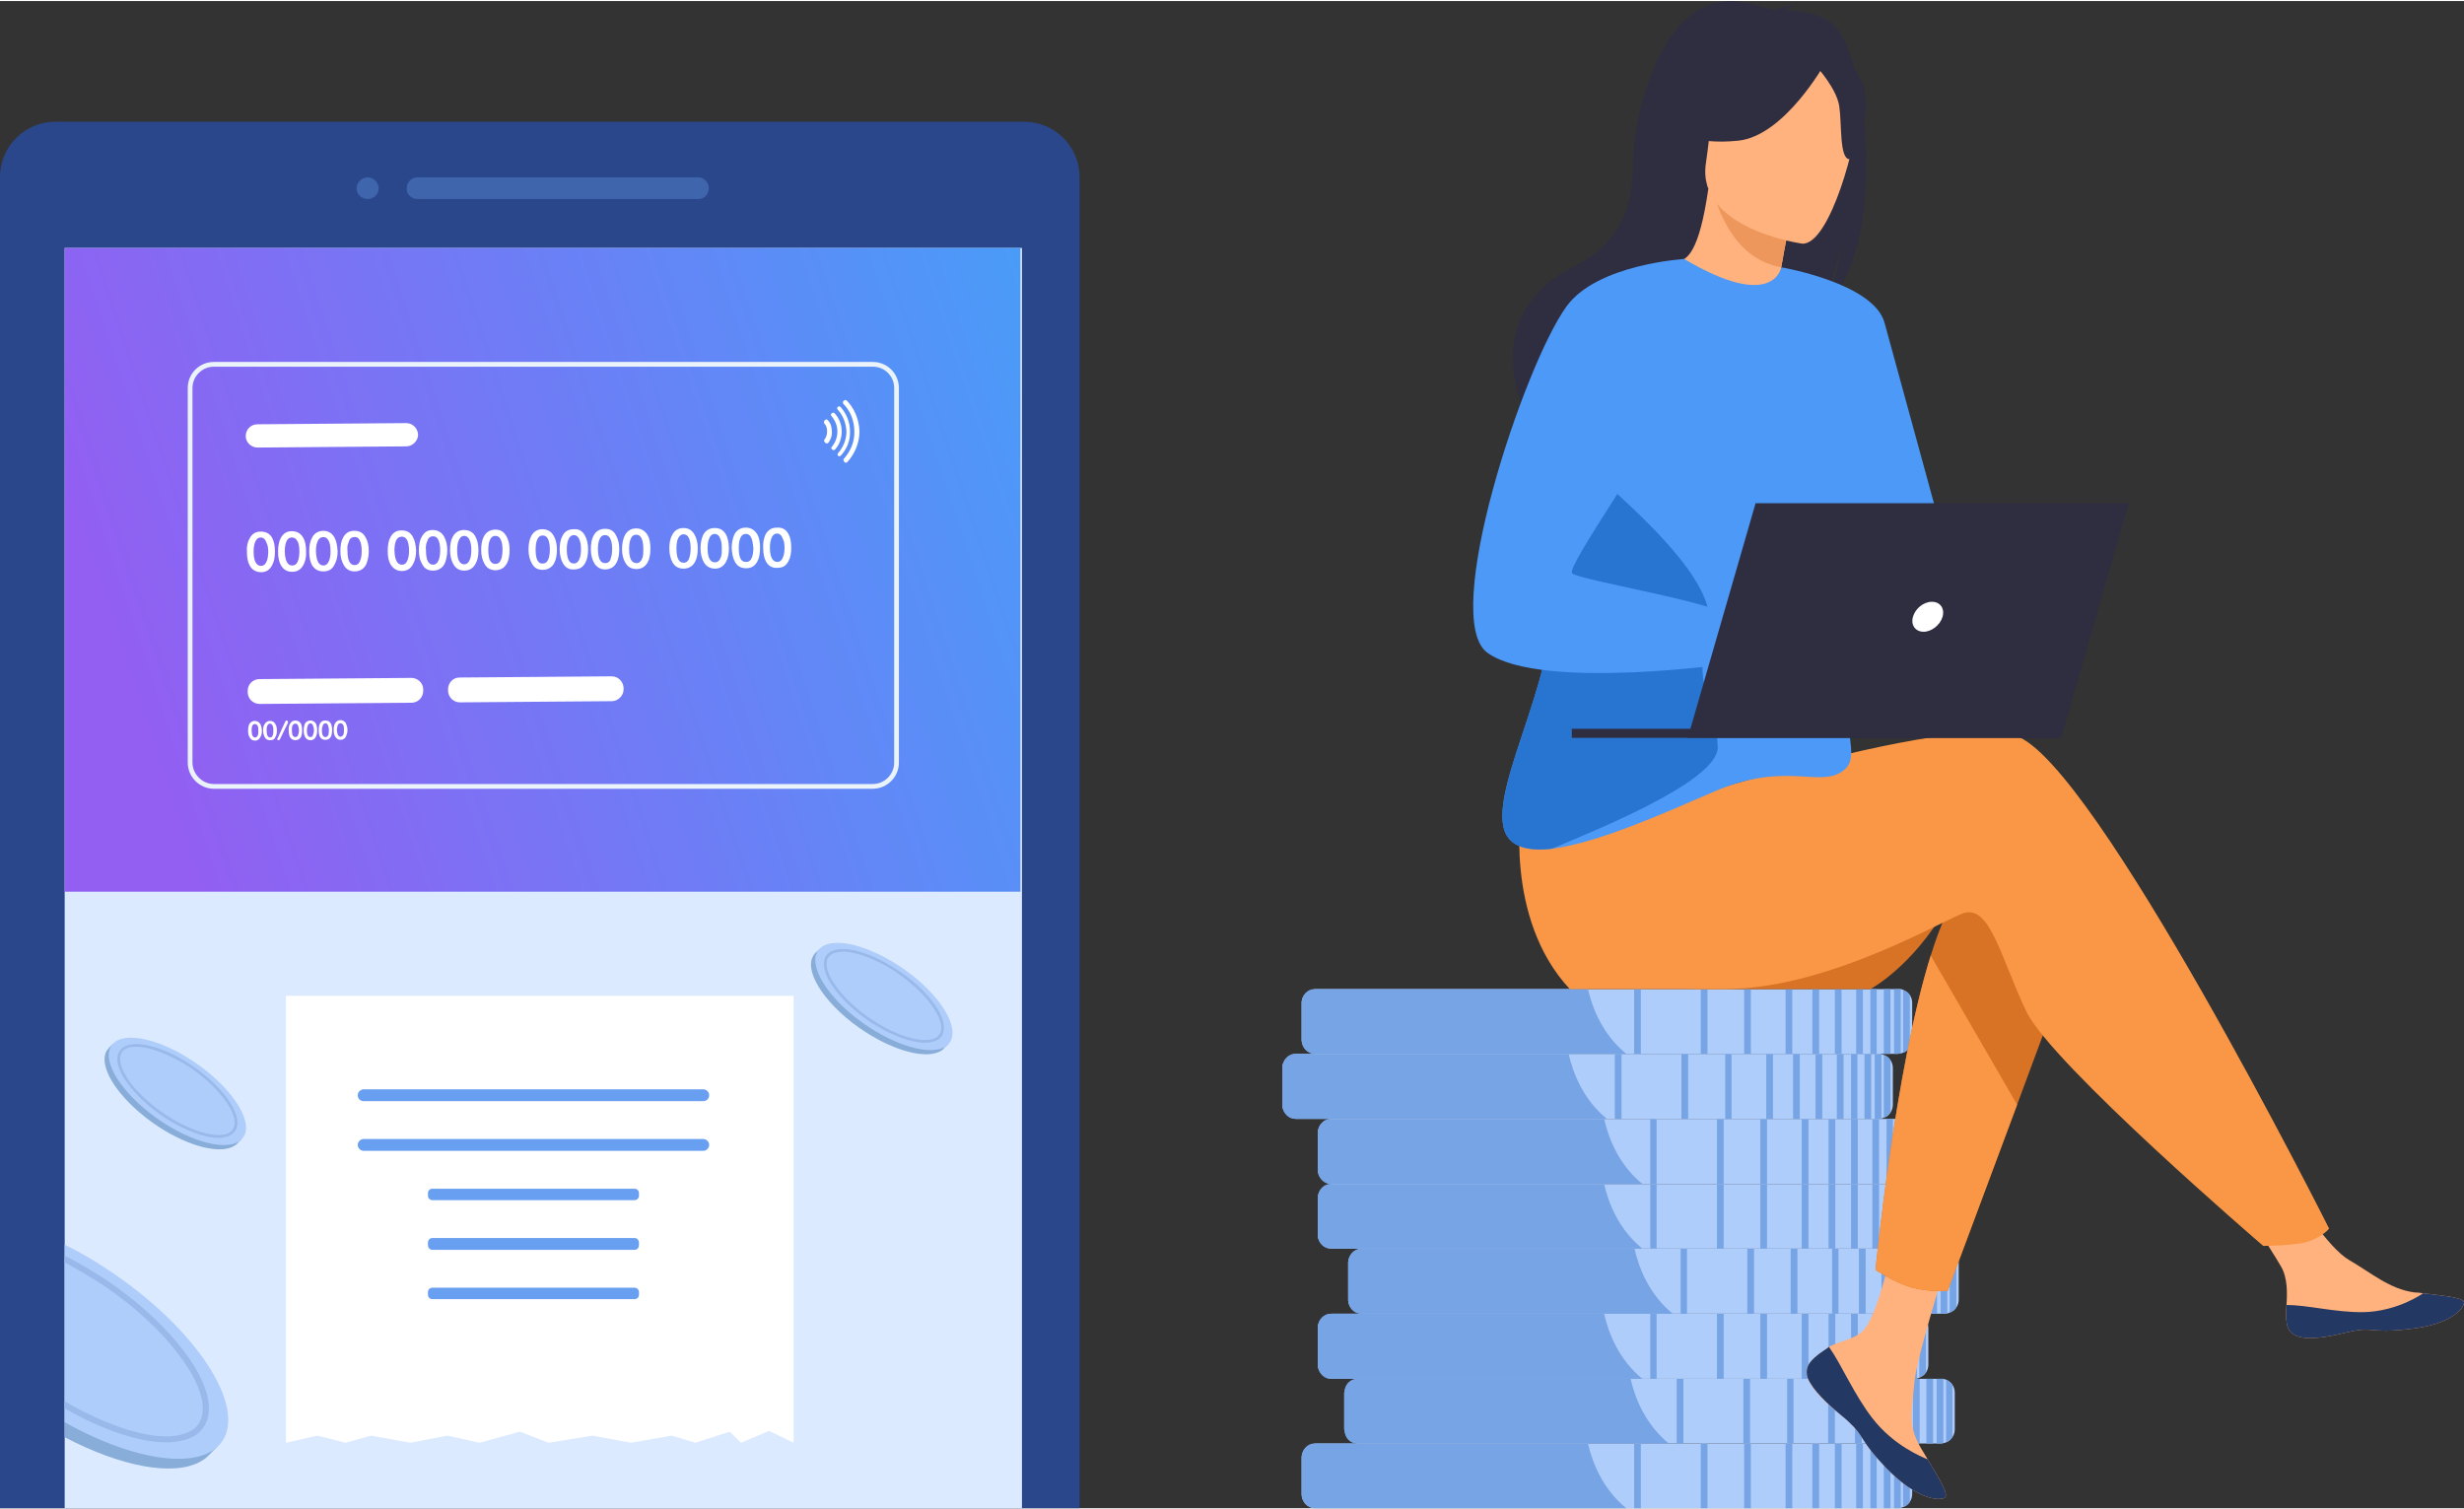 <?xml version="1.0" encoding="UTF-8"?>
<!DOCTYPE svg PUBLIC "-//W3C//DTD SVG 1.1//EN" "http://www.w3.org/Graphics/SVG/1.1/DTD/svg11.dtd">
<!-- Creator: CorelDRAW 2020 (64-Bit) -->
<svg xmlns="http://www.w3.org/2000/svg" xml:space="preserve" width="800px" height="490px" version="1.1" style="shape-rendering:geometricPrecision; text-rendering:geometricPrecision; image-rendering:optimizeQuality; fill-rule:evenodd; clip-rule:evenodd"
viewBox="0 0 62.47 38.21"
 xmlns:xlink="http://www.w3.org/1999/xlink"
 xmlns:xodm="http://www.corel.com/coreldraw/odm/2003">
 <rect x="0" y="0" width="62.47" height="38.21" fill="#333333" stroke="none"/>
 <defs>
  <style type="text/css">
   <![CDATA[
    .fil13 {fill:#233862;fill-rule:nonzero}
    .fil18 {fill:#2774D1;fill-rule:nonzero}
    .fil1 {fill:#2B478B;fill-rule:nonzero}
    .fil15 {fill:#2F2E41;fill-rule:nonzero}
    .fil2 {fill:#3F65AC;fill-rule:nonzero}
    .fil17 {fill:#4C99F8;fill-rule:nonzero}
    .fil9 {fill:#699FF0;fill-rule:nonzero}
    .fil10 {fill:#77A4E5;fill-rule:nonzero}
    .fil6 {fill:#88ADD8;fill-rule:nonzero}
    .fil8 {fill:#98B9EA;fill-rule:nonzero}
    .fil7 {fill:#AFCDFB;fill-rule:nonzero}
    .fil11 {fill:#D87225;fill-rule:nonzero}
    .fil0 {fill:#DCEAFF;fill-rule:nonzero}
    .fil4 {fill:#EBF3FA;fill-rule:nonzero}
    .fil16 {fill:#ED975D;fill-rule:nonzero}
    .fil14 {fill:#F99746;fill-rule:nonzero}
    .fil12 {fill:#FFB27D;fill-rule:nonzero}
    .fil5 {fill:white;fill-rule:nonzero}
    .fil19 {fill:white;fill-rule:nonzero}
    .fil3 {fill:url(#id0);fill-rule:nonzero}
   ]]>
  </style>
  <linearGradient id="id0" gradientUnits="userSpaceOnUse" x1="53.35" y1="8.34" x2="5.51" y2="24.15">
   <stop offset="0" style="stop-opacity:1; stop-color:#00D9FF"/>
   <stop offset="1" style="stop-opacity:1; stop-color:#925FF2"/>
  </linearGradient>
 </defs>
 <g id="Слой_x0020_1">
  <g id="_2366975331104">
   <polygon class="fil0" points="1.63,29.78 6.16,29.78 6.16,28.18 1.63,28.18 "/>
   <path class="fil1" d="M27.37 4.46l0 33.75 -27.37 0 0 -33.75c0,-0.77 0.63,-1.4 1.4,-1.4l24.57 0c0.77,0 1.4,0.63 1.4,1.4z"/>
   <path class="fil2" d="M17.7 5.02l-7.12 0c-0.15,0 -0.27,-0.12 -0.27,-0.27 0,-0.15 0.12,-0.28 0.27,-0.28l7.12 0c0.15,0 0.27,0.13 0.27,0.28 0,0.15 -0.12,0.27 -0.27,0.27z"/>
   <path class="fil2" d="M9.32 5.02l0 0c-0.15,0 -0.28,-0.12 -0.28,-0.27 0,-0.15 0.13,-0.28 0.28,-0.28l0 0c0.15,0 0.28,0.13 0.28,0.28 0,0.15 -0.13,0.27 -0.28,0.27z"/>
   <polygon class="fil0" points="25.91,38.21 25.91,6.26 1.64,6.26 1.64,38.21 "/>
   <polygon class="fil3" points="1.64,22.58 25.87,22.58 25.87,6.26 1.64,6.26 "/>
   <path class="fil4" d="M5.42 9.27c-0.29,0 -0.54,0.24 -0.54,0.54l0 9.5c0,0.29 0.25,0.54 0.54,0.54l16.71 0c0.3,0 0.54,-0.25 0.54,-0.54l0 -9.5c0,-0.3 -0.24,-0.54 -0.54,-0.54l-16.71 0zm16.71 10.7l-16.71 0c-0.36,0 -0.66,-0.3 -0.66,-0.66l0 -9.5c0,-0.37 0.3,-0.66 0.66,-0.66l16.71 0c0.36,0 0.66,0.29 0.66,0.66l0 9.5c0,0.36 -0.3,0.66 -0.66,0.66z"/>
   <path class="fil5" d="M10.43 17.79l-3.85 0.03c-0.16,0 -0.3,-0.13 -0.3,-0.3l0 -0.03c0,-0.17 0.13,-0.3 0.3,-0.3l3.85 -0.03c0.16,0 0.3,0.13 0.3,0.29l0 0.04c0,0.16 -0.13,0.3 -0.3,0.3z"/>
   <path class="fil5" d="M15.51 17.75l-3.85 0.03c-0.16,0 -0.3,-0.13 -0.3,-0.3l0 -0.03c0,-0.17 0.13,-0.3 0.29,-0.3l3.86 -0.03c0.16,0 0.29,0.13 0.3,0.29l0 0.04c0,0.16 -0.14,0.3 -0.3,0.3z"/>
   <path class="fil5" d="M6.8 13.96c0,-0.09 -0.01,-0.16 -0.04,-0.22 -0.03,-0.09 -0.08,-0.14 -0.15,-0.14 -0.07,0 -0.12,0.05 -0.15,0.14 -0.02,0.06 -0.03,0.13 -0.03,0.22 0,0.24 0.07,0.36 0.19,0.36 0.07,0 0.12,-0.05 0.15,-0.14 0.02,-0.06 0.03,-0.13 0.03,-0.22zm0.17 0c0,0.14 -0.02,0.25 -0.07,0.34 -0.06,0.12 -0.15,0.18 -0.28,0.18 -0.13,0 -0.23,-0.06 -0.29,-0.17 -0.05,-0.09 -0.07,-0.21 -0.07,-0.35 -0.01,-0.14 0.02,-0.25 0.07,-0.34 0.06,-0.11 0.15,-0.17 0.28,-0.17 0.13,0 0.23,0.05 0.29,0.16 0.05,0.09 0.07,0.21 0.07,0.35z"/>
   <path class="fil5" d="M7.59 13.95c0,-0.09 -0.01,-0.16 -0.03,-0.22 -0.04,-0.09 -0.09,-0.13 -0.16,-0.13 -0.07,0 -0.12,0.04 -0.15,0.13 -0.02,0.06 -0.03,0.14 -0.03,0.23 0.01,0.24 0.07,0.35 0.19,0.35 0.07,0 0.12,-0.04 0.15,-0.13 0.02,-0.06 0.03,-0.14 0.03,-0.23zm0.17 0c0.01,0.14 -0.02,0.26 -0.07,0.35 -0.06,0.11 -0.15,0.17 -0.28,0.17 -0.13,0 -0.22,-0.05 -0.29,-0.17 -0.05,-0.09 -0.07,-0.2 -0.07,-0.34 0,-0.14 0.02,-0.26 0.07,-0.35 0.06,-0.11 0.15,-0.17 0.28,-0.17 0.13,0 0.23,0.06 0.29,0.17 0.05,0.09 0.07,0.2 0.07,0.34z"/>
   <path class="fil5" d="M8.38 13.95c0,-0.09 -0.01,-0.17 -0.03,-0.23 -0.03,-0.08 -0.08,-0.13 -0.15,-0.13 -0.08,0 -0.13,0.05 -0.16,0.14 -0.02,0.06 -0.03,0.13 -0.03,0.22 0.01,0.24 0.07,0.36 0.19,0.36 0.07,0 0.12,-0.05 0.15,-0.14 0.02,-0.06 0.03,-0.13 0.03,-0.22zm0.18 0c0,0.14 -0.03,0.25 -0.08,0.34 -0.06,0.12 -0.15,0.17 -0.28,0.17 -0.13,0 -0.22,-0.05 -0.29,-0.16 -0.05,-0.09 -0.07,-0.21 -0.07,-0.35 0,-0.14 0.02,-0.25 0.07,-0.34 0.06,-0.12 0.15,-0.17 0.28,-0.18 0.13,0 0.23,0.06 0.29,0.17 0.05,0.09 0.07,0.21 0.08,0.35z"/>
   <path class="fil5" d="M9.17 13.94c0,-0.09 -0.01,-0.16 -0.03,-0.22 -0.03,-0.09 -0.08,-0.14 -0.15,-0.13 -0.08,0 -0.13,0.04 -0.15,0.13 -0.03,0.06 -0.04,0.13 -0.03,0.22 0,0.24 0.06,0.36 0.18,0.36 0.07,0 0.12,-0.04 0.15,-0.14 0.02,-0.05 0.03,-0.13 0.03,-0.22zm0.18 0c0,0.14 -0.03,0.26 -0.07,0.35 -0.06,0.11 -0.16,0.17 -0.29,0.17 -0.13,0 -0.22,-0.06 -0.28,-0.17 -0.05,-0.09 -0.08,-0.2 -0.08,-0.34 0,-0.15 0.02,-0.26 0.07,-0.35 0.06,-0.11 0.15,-0.17 0.28,-0.17 0.13,0 0.23,0.05 0.29,0.17 0.05,0.08 0.08,0.2 0.08,0.34z"/>
   <path class="fil5" d="M10.37 13.93c0,-0.09 -0.01,-0.16 -0.03,-0.22 -0.03,-0.09 -0.09,-0.13 -0.15,-0.13 -0.08,0 -0.13,0.04 -0.16,0.13 -0.02,0.06 -0.03,0.14 -0.03,0.22 0.01,0.24 0.07,0.36 0.19,0.36 0.07,0 0.12,-0.04 0.15,-0.14 0.02,-0.05 0.03,-0.13 0.03,-0.22zm0.18 0c0,0.14 -0.03,0.26 -0.08,0.35 -0.06,0.11 -0.15,0.17 -0.28,0.17 -0.13,0 -0.22,-0.06 -0.29,-0.17 -0.05,-0.09 -0.07,-0.2 -0.07,-0.34 0,-0.14 0.02,-0.26 0.07,-0.35 0.06,-0.11 0.15,-0.17 0.28,-0.17 0.13,0 0.23,0.05 0.29,0.17 0.05,0.09 0.07,0.2 0.08,0.34z"/>
   <path class="fil5" d="M11.16 13.93c0,-0.09 -0.01,-0.17 -0.03,-0.23 -0.03,-0.09 -0.08,-0.13 -0.15,-0.13 -0.08,0 -0.13,0.05 -0.15,0.13 -0.03,0.06 -0.04,0.14 -0.03,0.23 0,0.24 0.06,0.36 0.18,0.36 0.07,0 0.12,-0.05 0.15,-0.14 0.02,-0.06 0.03,-0.14 0.03,-0.22zm0.18 -0.01c0,0.14 -0.03,0.26 -0.07,0.35 -0.06,0.11 -0.16,0.17 -0.29,0.17 -0.13,0 -0.22,-0.05 -0.28,-0.17 -0.05,-0.08 -0.08,-0.2 -0.08,-0.34 0,-0.14 0.02,-0.26 0.07,-0.34 0.06,-0.12 0.15,-0.18 0.28,-0.18 0.13,0 0.23,0.06 0.29,0.17 0.05,0.09 0.08,0.2 0.08,0.34z"/>
   <path class="fil5" d="M11.95 13.92c0,-0.09 -0.01,-0.16 -0.03,-0.22 -0.03,-0.09 -0.08,-0.14 -0.15,-0.14 -0.07,0 -0.12,0.05 -0.15,0.14 -0.02,0.06 -0.03,0.13 -0.03,0.22 0,0.24 0.06,0.36 0.18,0.36 0.07,0 0.12,-0.05 0.15,-0.14 0.02,-0.06 0.03,-0.13 0.03,-0.22zm0.18 0c0,0.14 -0.02,0.25 -0.07,0.34 -0.06,0.12 -0.16,0.18 -0.29,0.18 -0.13,0 -0.22,-0.06 -0.28,-0.17 -0.05,-0.09 -0.08,-0.21 -0.08,-0.35 0,-0.14 0.02,-0.25 0.07,-0.34 0.06,-0.11 0.16,-0.17 0.28,-0.17 0.13,0 0.23,0.05 0.29,0.16 0.05,0.09 0.08,0.21 0.08,0.35z"/>
   <path class="fil5" d="M12.74 13.91c0,-0.09 -0.01,-0.16 -0.03,-0.22 -0.03,-0.09 -0.08,-0.13 -0.15,-0.13 -0.07,0 -0.12,0.04 -0.15,0.13 -0.02,0.06 -0.03,0.14 -0.03,0.23 0,0.24 0.06,0.35 0.18,0.35 0.07,0 0.12,-0.04 0.15,-0.13 0.02,-0.06 0.03,-0.14 0.03,-0.23zm0.18 0c0,0.14 -0.02,0.26 -0.07,0.35 -0.06,0.11 -0.16,0.17 -0.29,0.17 -0.12,0 -0.22,-0.05 -0.28,-0.17 -0.05,-0.09 -0.08,-0.2 -0.08,-0.34 0,-0.14 0.02,-0.26 0.07,-0.35 0.06,-0.11 0.16,-0.17 0.29,-0.17 0.13,0 0.22,0.06 0.28,0.17 0.05,0.09 0.08,0.2 0.08,0.34z"/>
   <path class="fil5" d="M13.94 13.9c0,-0.08 -0.01,-0.16 -0.03,-0.22 -0.03,-0.09 -0.08,-0.13 -0.15,-0.13 -0.07,0 -0.12,0.04 -0.15,0.13 -0.02,0.06 -0.03,0.14 -0.03,0.23 0,0.24 0.06,0.36 0.18,0.35 0.07,0 0.12,-0.04 0.15,-0.13 0.02,-0.06 0.03,-0.14 0.03,-0.23zm0.18 0c0,0.14 -0.02,0.26 -0.07,0.35 -0.06,0.11 -0.16,0.17 -0.29,0.17 -0.13,0 -0.22,-0.05 -0.28,-0.17 -0.05,-0.09 -0.08,-0.2 -0.08,-0.34 0,-0.14 0.02,-0.26 0.07,-0.35 0.06,-0.11 0.16,-0.17 0.28,-0.17 0.13,0 0.23,0.06 0.29,0.17 0.05,0.09 0.08,0.2 0.08,0.34z"/>
   <path class="fil5" d="M14.73 13.9c0,-0.09 -0.01,-0.16 -0.03,-0.22 -0.03,-0.09 -0.08,-0.14 -0.15,-0.14 -0.07,0 -0.12,0.05 -0.15,0.14 -0.02,0.06 -0.03,0.13 -0.03,0.22 0,0.24 0.06,0.36 0.18,0.36 0.07,0 0.12,-0.05 0.15,-0.14 0.02,-0.06 0.03,-0.13 0.03,-0.22zm0.18 0c0,0.14 -0.02,0.25 -0.07,0.34 -0.06,0.12 -0.16,0.17 -0.29,0.17 -0.12,0.01 -0.22,-0.05 -0.28,-0.16 -0.05,-0.09 -0.08,-0.21 -0.08,-0.35 0,-0.14 0.02,-0.25 0.07,-0.34 0.06,-0.12 0.16,-0.17 0.29,-0.17 0.13,-0.01 0.22,0.05 0.28,0.16 0.05,0.09 0.08,0.21 0.08,0.35z"/>
   <path class="fil5" d="M15.52 13.89c0,-0.09 -0.01,-0.16 -0.03,-0.22 -0.03,-0.09 -0.08,-0.13 -0.15,-0.13 -0.07,0 -0.12,0.04 -0.15,0.13 -0.02,0.06 -0.03,0.13 -0.03,0.22 0,0.24 0.06,0.36 0.18,0.36 0.08,0 0.13,-0.04 0.15,-0.14 0.02,-0.05 0.03,-0.13 0.03,-0.22zm0.18 0c0,0.14 -0.02,0.26 -0.07,0.35 -0.06,0.11 -0.16,0.17 -0.29,0.17 -0.12,0 -0.22,-0.06 -0.28,-0.17 -0.05,-0.09 -0.08,-0.2 -0.08,-0.34 0,-0.14 0.02,-0.26 0.07,-0.35 0.06,-0.11 0.16,-0.17 0.29,-0.17 0.13,0 0.22,0.05 0.28,0.17 0.05,0.09 0.08,0.2 0.08,0.34z"/>
   <path class="fil5" d="M16.31 13.89c0,-0.09 -0.01,-0.17 -0.03,-0.23 -0.03,-0.09 -0.08,-0.13 -0.15,-0.13 -0.07,0 -0.12,0.04 -0.15,0.13 -0.02,0.06 -0.03,0.14 -0.03,0.23 0,0.24 0.06,0.36 0.19,0.36 0.07,0 0.12,-0.05 0.15,-0.14 0.02,-0.06 0.02,-0.14 0.02,-0.22zm0.18 -0.01c0,0.14 -0.02,0.26 -0.07,0.35 -0.06,0.11 -0.16,0.17 -0.28,0.17 -0.13,0 -0.23,-0.05 -0.29,-0.17 -0.05,-0.08 -0.08,-0.2 -0.08,-0.34 0,-0.14 0.03,-0.26 0.07,-0.34 0.06,-0.12 0.16,-0.18 0.29,-0.18 0.13,0 0.22,0.06 0.29,0.17 0.05,0.09 0.07,0.2 0.07,0.34z"/>
   <path class="fil5" d="M17.51 13.88c0,-0.09 -0.01,-0.17 -0.03,-0.23 -0.03,-0.09 -0.08,-0.13 -0.15,-0.13 -0.07,0 -0.12,0.05 -0.15,0.13 -0.02,0.06 -0.03,0.14 -0.03,0.23 0,0.24 0.06,0.36 0.18,0.36 0.08,0 0.13,-0.05 0.15,-0.14 0.02,-0.06 0.03,-0.13 0.03,-0.22zm0.18 -0.01c0,0.15 -0.02,0.26 -0.07,0.35 -0.06,0.11 -0.16,0.17 -0.29,0.17 -0.12,0 -0.22,-0.05 -0.28,-0.16 -0.05,-0.09 -0.08,-0.21 -0.08,-0.35 0,-0.14 0.02,-0.25 0.07,-0.34 0.06,-0.12 0.16,-0.18 0.29,-0.18 0.13,0 0.22,0.06 0.28,0.17 0.05,0.09 0.08,0.2 0.08,0.34z"/>
   <path class="fil5" d="M18.3 13.87c0,-0.09 -0.01,-0.16 -0.03,-0.22 -0.03,-0.09 -0.08,-0.14 -0.15,-0.14 -0.07,0 -0.12,0.05 -0.15,0.14 -0.02,0.06 -0.03,0.13 -0.03,0.22 0,0.24 0.06,0.36 0.19,0.36 0.07,0 0.12,-0.05 0.15,-0.14 0.02,-0.06 0.02,-0.13 0.02,-0.22zm0.18 0c0,0.14 -0.02,0.25 -0.07,0.34 -0.06,0.12 -0.16,0.18 -0.28,0.18 -0.13,0 -0.23,-0.06 -0.29,-0.17 -0.05,-0.09 -0.08,-0.21 -0.08,-0.35 0,-0.14 0.03,-0.25 0.07,-0.34 0.06,-0.11 0.16,-0.17 0.29,-0.17 0.13,0 0.22,0.05 0.29,0.17 0.04,0.08 0.07,0.2 0.07,0.34z"/>
   <path class="fil5" d="M19.1 13.86c-0.01,-0.08 -0.02,-0.16 -0.04,-0.22 -0.03,-0.09 -0.08,-0.13 -0.15,-0.13 -0.07,0 -0.12,0.04 -0.15,0.13 -0.02,0.06 -0.03,0.14 -0.03,0.23 0,0.24 0.06,0.36 0.19,0.35 0.07,0 0.12,-0.04 0.15,-0.13 0.02,-0.06 0.03,-0.14 0.03,-0.23zm0.17 0c0,0.14 -0.02,0.26 -0.07,0.35 -0.06,0.11 -0.15,0.17 -0.28,0.17 -0.13,0 -0.23,-0.05 -0.29,-0.17 -0.05,-0.09 -0.07,-0.2 -0.08,-0.34 0,-0.14 0.03,-0.26 0.07,-0.35 0.06,-0.11 0.16,-0.17 0.29,-0.17 0.13,0 0.22,0.06 0.29,0.17 0.05,0.09 0.07,0.2 0.07,0.34z"/>
   <path class="fil5" d="M19.89 13.86c0,-0.09 -0.01,-0.16 -0.04,-0.22 -0.03,-0.09 -0.08,-0.14 -0.15,-0.14 -0.07,0 -0.12,0.05 -0.15,0.14 -0.02,0.06 -0.03,0.13 -0.03,0.22 0,0.24 0.07,0.36 0.19,0.36 0.07,0 0.12,-0.05 0.15,-0.14 0.02,-0.06 0.03,-0.13 0.03,-0.22zm0.17 0c0,0.14 -0.02,0.25 -0.07,0.34 -0.06,0.12 -0.15,0.17 -0.28,0.17 -0.13,0.01 -0.23,-0.05 -0.29,-0.16 -0.05,-0.09 -0.07,-0.21 -0.07,-0.35 -0.01,-0.14 0.02,-0.25 0.06,-0.34 0.07,-0.12 0.16,-0.17 0.29,-0.17 0.13,-0.01 0.23,0.05 0.29,0.16 0.05,0.09 0.07,0.21 0.07,0.35z"/>
   <path class="fil5" d="M10.3 11.29l-3.77 0.03c-0.16,0 -0.3,-0.13 -0.3,-0.29 0,-0.17 0.13,-0.3 0.3,-0.3l3.77 -0.03c0.16,0 0.29,0.13 0.3,0.29 0,0.16 -0.14,0.3 -0.3,0.3z"/>
   <path class="fil5" d="M21.09 10.91c0,-0.11 -0.03,-0.21 -0.1,-0.28 -0.02,-0.03 -0.05,-0.03 -0.07,-0.01l-0.02 0.02c-0.01,0.02 -0.02,0.05 0,0.07 0.05,0.05 0.07,0.12 0.07,0.2 0,0.08 -0.02,0.15 -0.07,0.21 -0.01,0.02 -0.01,0.05 0.01,0.06l0.01 0.02c0.03,0.02 0.06,0.02 0.08,0 0.06,-0.08 0.1,-0.18 0.09,-0.29z"/>
   <path class="fil5" d="M21.34 10.91c0,-0.18 -0.07,-0.34 -0.18,-0.46 -0.02,-0.02 -0.05,-0.02 -0.07,0l-0.01 0.01c-0.02,0.02 -0.02,0.04 0,0.06 0.09,0.11 0.15,0.24 0.15,0.39 0,0.15 -0.05,0.28 -0.14,0.39 -0.02,0.02 -0.02,0.05 0,0.06l0.01 0.01c0.02,0.02 0.05,0.02 0.07,0 0.11,-0.12 0.17,-0.28 0.17,-0.46z"/>
   <path class="fil5" d="M21.55 10.91c0,-0.24 -0.09,-0.45 -0.24,-0.62 -0.02,-0.02 -0.05,-0.02 -0.07,0 -0.02,0.02 -0.02,0.05 0,0.07 0.13,0.14 0.21,0.34 0.22,0.55 0,0.21 -0.08,0.4 -0.21,0.55 -0.02,0.02 -0.02,0.05 0,0.07 0.02,0.02 0.05,0.01 0.07,-0.01 0.15,-0.16 0.24,-0.38 0.23,-0.61z"/>
   <path class="fil5" d="M21.79 10.91c-0.01,-0.31 -0.13,-0.58 -0.32,-0.78 -0.02,-0.02 -0.05,-0.02 -0.07,0l-0.02 0.01c-0.01,0.02 -0.01,0.05 0,0.07 0.18,0.18 0.28,0.43 0.28,0.7 0.01,0.27 -0.1,0.51 -0.27,0.7 -0.01,0.01 -0.01,0.04 0.01,0.06l0.01 0.02c0.02,0.02 0.05,0.02 0.07,0 0.19,-0.21 0.31,-0.48 0.31,-0.78z"/>
   <path class="fil5" d="M6.55 18.5c0,-0.05 0,-0.08 -0.01,-0.11 -0.02,-0.04 -0.04,-0.06 -0.08,-0.06 -0.03,0 -0.06,0.02 -0.07,0.06 -0.01,0.03 -0.01,0.07 -0.01,0.11 0,0.11 0.03,0.17 0.09,0.17 0.03,0 0.05,-0.02 0.07,-0.06 0.01,-0.03 0.01,-0.07 0.01,-0.11zm0.09 0c0,0.06 -0.01,0.12 -0.04,0.16 -0.03,0.06 -0.07,0.09 -0.13,0.09 -0.07,0 -0.11,-0.03 -0.14,-0.08 -0.03,-0.05 -0.04,-0.1 -0.04,-0.17 0,-0.07 0.01,-0.12 0.03,-0.17 0.03,-0.05 0.08,-0.08 0.14,-0.08 0.06,0 0.11,0.03 0.14,0.08 0.02,0.04 0.04,0.1 0.04,0.17z"/>
   <path class="fil5" d="M6.93 18.49c0,-0.04 0,-0.07 -0.01,-0.1 -0.02,-0.05 -0.04,-0.07 -0.08,-0.07 -0.03,0 -0.05,0.02 -0.07,0.07 -0.01,0.03 -0.01,0.06 -0.01,0.11 0,0.11 0.03,0.17 0.09,0.17 0.03,0 0.06,-0.02 0.07,-0.07 0.01,-0.03 0.01,-0.06 0.01,-0.11zm0.09 0c0,0.07 -0.01,0.13 -0.04,0.17 -0.02,0.06 -0.07,0.08 -0.13,0.08 -0.06,0 -0.11,-0.02 -0.14,-0.08 -0.02,-0.04 -0.04,-0.1 -0.04,-0.16 0,-0.07 0.01,-0.13 0.04,-0.17 0.03,-0.05 0.07,-0.08 0.13,-0.08 0.07,0 0.11,0.02 0.14,0.08 0.03,0.04 0.04,0.1 0.04,0.16z"/>
   <path class="fil5" d="M7.3 18.28c0,0 0,0.01 0,0.02l-0.2 0.41c-0.01,0.02 -0.02,0.03 -0.04,0.03 -0.01,0 -0.01,0 -0.02,-0.01 -0.01,0 -0.01,-0.01 -0.01,-0.02 0,-0.01 0,-0.02 0.01,-0.02l0.19 -0.42c0.01,-0.02 0.02,-0.03 0.04,-0.03 0.01,0 0.02,0.01 0.02,0.01 0.01,0.01 0.01,0.02 0.01,0.03z"/>
   <path class="fil5" d="M7.58 18.49c0,-0.04 -0.01,-0.08 -0.02,-0.11 -0.01,-0.04 -0.04,-0.06 -0.07,-0.06 -0.04,0 -0.06,0.02 -0.08,0.06 -0.01,0.03 -0.01,0.07 -0.01,0.11 0,0.12 0.03,0.17 0.09,0.17 0.03,0 0.06,-0.02 0.07,-0.06 0.01,-0.03 0.02,-0.07 0.02,-0.11zm0.08 0c0,0.07 -0.01,0.12 -0.03,0.17 -0.03,0.05 -0.08,0.08 -0.14,0.08 -0.06,0 -0.11,-0.03 -0.14,-0.08 -0.02,-0.05 -0.03,-0.1 -0.03,-0.17 -0.01,-0.07 0.01,-0.12 0.03,-0.16 0.03,-0.06 0.07,-0.09 0.14,-0.09 0.06,0 0.11,0.03 0.14,0.08 0.02,0.05 0.03,0.1 0.03,0.17z"/>
   <path class="fil5" d="M7.96 18.49c0,-0.05 -0.01,-0.08 -0.02,-0.11 -0.01,-0.04 -0.04,-0.07 -0.07,-0.07 -0.04,0.01 -0.06,0.03 -0.07,0.07 -0.01,0.03 -0.02,0.06 -0.02,0.11 0,0.11 0.03,0.17 0.09,0.17 0.04,0 0.06,-0.02 0.07,-0.07 0.01,-0.02 0.02,-0.06 0.02,-0.1zm0.08 0c0,0.06 -0.01,0.12 -0.03,0.16 -0.03,0.06 -0.08,0.09 -0.14,0.09 -0.06,0 -0.11,-0.03 -0.14,-0.09 -0.02,-0.04 -0.03,-0.09 -0.03,-0.16 0,-0.07 0.01,-0.12 0.03,-0.17 0.03,-0.05 0.08,-0.08 0.14,-0.08 0.06,0 0.11,0.03 0.14,0.08 0.02,0.04 0.03,0.1 0.03,0.17z"/>
   <path class="fil5" d="M8.34 18.48c0,-0.04 -0.01,-0.07 -0.02,-0.1 -0.01,-0.05 -0.04,-0.07 -0.07,-0.07 -0.03,0 -0.06,0.02 -0.07,0.07 -0.01,0.03 -0.02,0.06 -0.02,0.1 0,0.12 0.03,0.18 0.09,0.18 0.04,0 0.06,-0.02 0.08,-0.07 0,-0.03 0.01,-0.06 0.01,-0.11zm0.08 0c0,0.07 -0.01,0.13 -0.03,0.17 -0.03,0.05 -0.07,0.08 -0.14,0.08 -0.06,0 -0.11,-0.02 -0.14,-0.08 -0.02,-0.04 -0.03,-0.1 -0.03,-0.16 0,-0.07 0.01,-0.13 0.03,-0.17 0.03,-0.06 0.08,-0.08 0.14,-0.08 0.06,0 0.11,0.02 0.14,0.08 0.02,0.04 0.03,0.1 0.03,0.16z"/>
   <path class="fil5" d="M8.72 18.48c0,-0.04 0,-0.08 -0.01,-0.11 -0.02,-0.04 -0.04,-0.06 -0.08,-0.06 -0.03,0 -0.06,0.02 -0.07,0.06 -0.01,0.03 -0.02,0.07 -0.02,0.11 0.01,0.12 0.04,0.17 0.09,0.17 0.04,0 0.06,-0.02 0.08,-0.06 0.01,-0.03 0.01,-0.07 0.01,-0.11zm0.09 0c0,0.07 -0.02,0.12 -0.04,0.17 -0.03,0.05 -0.07,0.08 -0.14,0.08 -0.06,0 -0.1,-0.03 -0.13,-0.08 -0.03,-0.04 -0.04,-0.1 -0.04,-0.17 0,-0.07 0.01,-0.12 0.03,-0.16 0.03,-0.06 0.08,-0.09 0.14,-0.09 0.06,0 0.11,0.03 0.14,0.08 0.02,0.05 0.04,0.1 0.04,0.17z"/>
   <path class="fil6" d="M20.6 24.24c0.01,-0.03 0.03,-0.06 0.05,-0.08l0 0c0.01,-0.02 0.03,-0.04 0.05,-0.05l0.07 -0.07 0.02 0.01c0.36,-0.18 1.12,0.01 1.88,0.51 0.92,0.6 1.51,1.43 1.34,1.87l0.03 0.02 -0.11 0.1c0,0.01 -0.01,0.01 -0.01,0.02l0 0 0 0c-0.03,0.02 -0.06,0.05 -0.09,0.06l0 0 0 0c-0.36,0.19 -1.13,0 -1.9,-0.5 -0.94,-0.61 -1.53,-1.46 -1.33,-1.89z"/>
   <path class="fil7" d="M22.78 24.45c-0.94,-0.61 -1.87,-0.76 -2.07,-0.32 -0.2,0.43 0.39,1.28 1.33,1.89 0.94,0.61 1.87,0.76 2.07,0.33 0.2,-0.44 -0.39,-1.29 -1.33,-1.9z"/>
   <path class="fil8" d="M21.18 24.13c-0.1,0.02 -0.16,0.08 -0.2,0.15 -0.07,0.16 0.01,0.42 0.22,0.7 0.21,0.3 0.55,0.61 0.93,0.86 0.48,0.32 0.98,0.5 1.32,0.5 0.07,0 0.14,-0.01 0.19,-0.02 0.1,-0.03 0.16,-0.08 0.2,-0.16 0.07,-0.16 -0.01,-0.41 -0.22,-0.7 -0.21,-0.3 -0.55,-0.6 -0.93,-0.86 -0.48,-0.31 -0.98,-0.5 -1.32,-0.5 -0.07,0 -0.13,0.01 -0.19,0.03zm0.91 1.77c-0.39,-0.26 -0.73,-0.57 -0.95,-0.88 -0.23,-0.31 -0.3,-0.58 -0.22,-0.77 0.04,-0.09 0.13,-0.16 0.24,-0.19 0.35,-0.1 0.96,0.09 1.57,0.49 0.39,0.25 0.73,0.56 0.95,0.87 0.23,0.31 0.3,0.59 0.22,0.77 -0.04,0.1 -0.12,0.16 -0.24,0.19 -0.06,0.02 -0.13,0.03 -0.21,0.03 -0.35,0 -0.86,-0.19 -1.36,-0.51z"/>
   <path class="fil6" d="M2.69 26.64c0.01,-0.03 0.03,-0.05 0.05,-0.07l0 0c0.01,-0.02 0.03,-0.04 0.04,-0.05l0.08 -0.08 0.01 0.02c0.37,-0.18 1.12,0.01 1.89,0.51 0.92,0.6 1.51,1.43 1.34,1.87l0.02 0.02 -0.1 0.1c0,0 -0.01,0.01 -0.01,0.01l-0.01 0.01 0 0c-0.02,0.02 -0.05,0.04 -0.09,0.06l0 0 0 0c-0.36,0.19 -1.12,0 -1.89,-0.5 -0.94,-0.62 -1.53,-1.46 -1.33,-1.9z"/>
   <path class="fil7" d="M4.87 26.86c-0.94,-0.62 -1.87,-0.76 -2.07,-0.33 -0.21,0.44 0.39,1.28 1.33,1.9 0.94,0.61 1.86,0.76 2.07,0.32 0.2,-0.43 -0.4,-1.28 -1.33,-1.89z"/>
   <path class="fil8" d="M3.27 26.53c-0.1,0.03 -0.17,0.08 -0.2,0.16 -0.07,0.16 0.01,0.41 0.21,0.7 0.22,0.3 0.55,0.6 0.94,0.86 0.48,0.31 0.98,0.5 1.32,0.5 0.07,0 0.13,-0.01 0.19,-0.02 0.09,-0.03 0.16,-0.09 0.19,-0.16 0.08,-0.16 0,-0.41 -0.21,-0.7 -0.22,-0.3 -0.55,-0.61 -0.93,-0.86 -0.49,-0.31 -0.99,-0.5 -1.33,-0.5 -0.07,0 -0.13,0.01 -0.18,0.02zm0.91 1.78c-0.39,-0.26 -0.73,-0.57 -0.95,-0.88 -0.23,-0.31 -0.31,-0.59 -0.22,-0.77 0.04,-0.09 0.12,-0.16 0.24,-0.19 0.35,-0.1 0.96,0.09 1.56,0.48 0.4,0.26 0.73,0.57 0.96,0.88 0.22,0.31 0.3,0.58 0.22,0.77 -0.05,0.09 -0.13,0.16 -0.24,0.19 -0.07,0.02 -0.13,0.03 -0.21,0.03 -0.36,0 -0.86,-0.19 -1.36,-0.51z"/>
   <path class="fil6" d="M1.64 31.9c0.27,0.15 0.54,0.31 0.81,0.48 2.08,1.36 3.41,3.22 3.02,4.21l0.06 0.04 -0.23 0.23c-0.01,0.01 -0.02,0.02 -0.03,0.03l-0.01 0.01 0 0c-0.06,0.06 -0.13,0.1 -0.2,0.14l0 0 0 0c-0.68,0.36 -1.99,0.12 -3.42,-0.63l0 -4.51z"/>
   <path class="fil7" d="M2.7 32.14c-0.36,-0.24 -0.71,-0.44 -1.06,-0.61l0 4.5c1.89,1.06 3.64,1.25 4.06,0.37 0.45,-0.98 -0.89,-2.88 -3,-4.26z"/>
   <path class="fil8" d="M1.64 35.5c0.96,0.56 1.91,0.89 2.58,0.89 0.16,0 0.3,-0.02 0.42,-0.06 0.22,-0.06 0.37,-0.18 0.44,-0.34 0.17,-0.36 -0.01,-0.94 -0.48,-1.58 -0.49,-0.68 -1.23,-1.36 -2.1,-1.93 -0.29,-0.18 -0.58,-0.35 -0.86,-0.5l0 -0.17c0.31,0.15 0.63,0.34 0.94,0.54 0.89,0.58 1.65,1.28 2.15,1.97 0.51,0.7 0.68,1.32 0.49,1.73 -0.09,0.21 -0.28,0.36 -0.54,0.43 -0.14,0.04 -0.29,0.06 -0.46,0.06 -0.69,0 -1.62,-0.31 -2.58,-0.86l0 -0.18z"/>
   <polygon class="fil5" points="20.12,25.22 20.12,36.55 19.5,36.25 18.79,36.55 18.5,36.27 17.63,36.55 17.03,36.37 15.99,36.55 15.02,36.37 13.91,36.55 13.18,36.27 12.16,36.55 11.34,36.37 10.4,36.55 9.41,36.37 8.76,36.55 8.05,36.37 7.25,36.55 7.25,25.22 "/>
   <path class="fil9" d="M17.83 27.89l-8.61 0c-0.08,0 -0.15,-0.06 -0.15,-0.15 0,-0.08 0.07,-0.15 0.15,-0.15l8.61 0c0.08,0 0.15,0.07 0.15,0.15 0,0.09 -0.07,0.15 -0.15,0.15z"/>
   <path class="fil9" d="M17.83 29.15l-8.61 0c-0.08,0 -0.15,-0.07 -0.15,-0.15 0,-0.08 0.07,-0.15 0.15,-0.15l8.61 0c0.08,0 0.15,0.07 0.15,0.15 0,0.08 -0.07,0.15 -0.15,0.15z"/>
   <path class="fil9" d="M16.09 30.4l-5.13 0c-0.06,0 -0.11,-0.05 -0.11,-0.11l0 -0.07c0,-0.06 0.05,-0.11 0.11,-0.11l5.13 0c0.06,0 0.11,0.05 0.11,0.11l0 0.07c0,0.06 -0.05,0.11 -0.11,0.11z"/>
   <path class="fil9" d="M16.09 31.66l-5.13 0c-0.06,0 -0.11,-0.05 -0.11,-0.12l0 -0.06c0,-0.07 0.05,-0.12 0.11,-0.12l5.13 0c0.06,0 0.11,0.05 0.11,0.12l0 0.06c0,0.07 -0.05,0.12 -0.11,0.12z"/>
   <path class="fil9" d="M16.09 32.91l-5.13 0c-0.06,0 -0.11,-0.05 -0.11,-0.11l0 -0.07c0,-0.06 0.05,-0.11 0.11,-0.11l5.13 0c0.06,0 0.11,0.05 0.11,0.11l0 0.07c0,0.06 -0.05,0.11 -0.11,0.11z"/>
  </g>
  <g id="_2366975375648">
   <path class="fil7" d="M48.48 36.92l0 0.93c0,0.07 -0.02,0.14 -0.06,0.2 -0.04,0.06 -0.1,0.11 -0.17,0.13 -0.02,0.01 -0.04,0.02 -0.06,0.02 -0.02,0.01 -0.04,0.01 -0.07,0.01l-14.76 0c-0.19,0 -0.35,-0.15 -0.36,-0.34 0,-0.01 0,-0.01 0,-0.02l0 -0.93c0,0 0,-0.01 0,-0.01 0.01,-0.19 0.17,-0.34 0.36,-0.34l14.76 0c0.03,0 0.05,0 0.07,0 0.02,0.01 0.04,0.01 0.06,0.02 0.07,0.03 0.13,0.07 0.17,0.13 0.04,0.06 0.06,0.13 0.06,0.2z"/>
   <path class="fil10" d="M40.26 36.57l-6.94 0c-0.17,0 -0.31,0.15 -0.32,0.34 0,0 0,0.01 0,0.01l0 0.93c0,0.01 0,0.01 0,0.02 0.01,0.19 0.15,0.34 0.32,0.34l5.11 0 0.17 0 1.24 0 0.17 0 1.22 0c-0.6,-0.49 -0.86,-1.16 -0.97,-1.64z"/>
   <polygon class="fil10" points="46.52,38.21 46.69,38.21 46.69,36.57 46.52,36.57 "/>
   <polygon class="fil10" points="45.95,38.21 46.12,38.21 46.12,36.57 45.95,36.57 "/>
   <polygon class="fil10" points="45.27,38.21 45.44,38.21 45.44,36.57 45.27,36.57 "/>
   <polygon class="fil10" points="44.22,38.21 44.39,38.21 44.39,36.57 44.22,36.57 "/>
   <polygon class="fil10" points="43.12,38.21 43.29,38.21 43.29,36.57 43.12,36.57 "/>
   <polygon class="fil10" points="41.43,38.21 41.6,38.21 41.6,36.57 41.43,36.57 "/>
   <polygon class="fil10" points="47.06,38.21 47.23,38.21 47.23,36.57 47.06,36.57 "/>
   <polygon class="fil10" points="47.42,38.21 47.58,38.21 47.58,36.57 47.42,36.57 "/>
   <polygon class="fil10" points="47.76,38.21 47.93,38.21 47.93,36.57 47.76,36.57 "/>
   <path class="fil10" d="M48.02 36.57l0 1.64 0.1 0c0.03,0 0.05,0 0.07,-0.01l0 -1.63c-0.02,0 -0.04,0 -0.07,0l-0.1 0z"/>
   <path class="fil10" d="M48.25 36.59l0 1.59c0.07,-0.02 0.13,-0.07 0.17,-0.13l0 -1.33c-0.04,-0.06 -0.1,-0.1 -0.17,-0.13z"/>
   <path class="fil7" d="M49.56 35.28l0 0.93c0,0.07 -0.02,0.14 -0.06,0.2 -0.04,0.06 -0.1,0.11 -0.16,0.13 -0.03,0.01 -0.05,0.02 -0.07,0.02 -0.02,0 -0.04,0.01 -0.06,0.01l-14.77 0c-0.19,0 -0.34,-0.15 -0.35,-0.34 0,-0.01 -0.01,-0.01 -0.01,-0.02l0 -0.93c0,0 0.01,-0.01 0.01,-0.02 0.01,-0.18 0.16,-0.33 0.35,-0.33l14.77 0c0.02,0 0.04,0 0.06,0 0.02,0.01 0.04,0.01 0.07,0.02 0.06,0.03 0.12,0.07 0.16,0.13 0.04,0.06 0.06,0.13 0.06,0.2z"/>
   <path class="fil10" d="M41.34 34.93l-6.94 0c-0.17,0 -0.31,0.15 -0.31,0.33 0,0.01 -0.01,0.02 -0.01,0.02l0 0.93c0,0.01 0.01,0.01 0.01,0.02 0,0.19 0.14,0.34 0.31,0.34l5.11 0 0.17 0 1.24 0 0.17 0 1.22 0c-0.6,-0.49 -0.86,-1.16 -0.97,-1.64z"/>
   <polygon class="fil10" points="47.6,36.57 47.77,36.57 47.77,34.93 47.6,34.93 "/>
   <polygon class="fil10" points="47.03,36.57 47.2,36.57 47.2,34.93 47.03,34.93 "/>
   <polygon class="fil10" points="46.35,36.57 46.52,36.57 46.52,34.93 46.35,34.93 "/>
   <polygon class="fil10" points="45.31,36.57 45.47,36.57 45.47,34.93 45.31,34.93 "/>
   <polygon class="fil10" points="44.2,36.57 44.37,36.57 44.37,34.93 44.2,34.93 "/>
   <polygon class="fil10" points="42.51,36.57 42.68,36.57 42.68,34.93 42.51,34.93 "/>
   <polygon class="fil10" points="48.14,36.57 48.31,36.57 48.31,34.93 48.14,34.93 "/>
   <polygon class="fil10" points="48.5,36.57 48.67,36.57 48.67,34.93 48.5,34.93 "/>
   <polygon class="fil10" points="48.84,36.57 49.01,36.57 49.01,34.93 48.84,34.93 "/>
   <path class="fil10" d="M49.1 34.93l0 1.64 0.11 0c0.02,0 0.04,-0.01 0.06,-0.01l0 -1.63c-0.02,0 -0.04,0 -0.06,0l-0.11 0z"/>
   <path class="fil10" d="M49.34 34.95l0 1.59c0.06,-0.02 0.12,-0.07 0.16,-0.13l0 -1.33c-0.04,-0.06 -0.1,-0.1 -0.16,-0.13z"/>
   <path class="fil7" d="M48.89 33.64l0 0.93c0,0.07 -0.02,0.14 -0.06,0.2 -0.04,0.06 -0.1,0.1 -0.17,0.13 -0.02,0.01 -0.04,0.02 -0.06,0.02 -0.02,0 -0.04,0.01 -0.07,0.01l-14.76 0c-0.19,0 -0.35,-0.16 -0.36,-0.34 0,-0.01 0,-0.02 0,-0.02l0 -0.93c0,-0.01 0,-0.01 0,-0.02 0.01,-0.19 0.17,-0.34 0.36,-0.34l14.76 0c0.03,0 0.05,0.01 0.07,0.01 0.02,0 0.04,0.01 0.06,0.02 0.07,0.02 0.13,0.07 0.17,0.13 0.04,0.06 0.06,0.13 0.06,0.2z"/>
   <path class="fil10" d="M40.67 33.28l-6.94 0c-0.17,0 -0.31,0.15 -0.32,0.34 0,0.01 0,0.01 0,0.02l0 0.93c0,0 0,0.01 0,0.02 0.01,0.18 0.15,0.34 0.32,0.34l5.11 0 0.16 0 1.25 0 0.17 0 1.22 0c-0.6,-0.49 -0.86,-1.16 -0.97,-1.65z"/>
   <polygon class="fil10" points="46.93,34.93 47.1,34.93 47.1,33.28 46.93,33.28 "/>
   <polygon class="fil10" points="46.36,34.93 46.53,34.93 46.53,33.28 46.36,33.28 "/>
   <polygon class="fil10" points="45.68,34.93 45.85,34.93 45.85,33.28 45.68,33.28 "/>
   <polygon class="fil10" points="44.63,34.93 44.8,34.93 44.8,33.28 44.63,33.28 "/>
   <polygon class="fil10" points="43.53,34.93 43.7,34.93 43.7,33.28 43.53,33.28 "/>
   <polygon class="fil10" points="41.84,34.93 42,34.93 42,33.28 41.84,33.28 "/>
   <polygon class="fil10" points="47.47,34.93 47.64,34.93 47.64,33.28 47.47,33.28 "/>
   <polygon class="fil10" points="47.83,34.93 47.99,34.93 47.99,33.28 47.83,33.28 "/>
   <polygon class="fil10" points="48.17,34.93 48.34,34.93 48.34,33.28 48.17,33.28 "/>
   <path class="fil10" d="M48.43 33.28l0 1.65 0.1 0c0.03,0 0.05,-0.01 0.07,-0.01l0 -1.63c-0.02,0 -0.04,-0.01 -0.07,-0.01l-0.1 0z"/>
   <path class="fil10" d="M48.66 33.31l0 1.59c0.07,-0.03 0.13,-0.07 0.17,-0.13l0 -1.33c-0.04,-0.06 -0.1,-0.11 -0.17,-0.13z"/>
   <path class="fil7" d="M49.66 31.99l0 0.93c0,0.07 -0.02,0.14 -0.06,0.2 -0.04,0.06 -0.1,0.11 -0.17,0.13 -0.02,0.01 -0.04,0.02 -0.06,0.02 -0.02,0 -0.05,0.01 -0.07,0.01l-14.76 0c-0.19,0 -0.35,-0.15 -0.36,-0.34 0,-0.01 0,-0.02 0,-0.02l0 -0.93c0,0 0,-0.01 0,-0.02 0.01,-0.18 0.17,-0.34 0.36,-0.34l14.76 0c0.02,0 0.05,0.01 0.07,0.01 0.02,0 0.04,0.01 0.06,0.02 0.07,0.02 0.13,0.07 0.17,0.13 0.04,0.06 0.06,0.13 0.06,0.2z"/>
   <path class="fil10" d="M41.44 31.63l-6.94 0c-0.17,0 -0.31,0.16 -0.32,0.34 0,0.01 0,0.02 0,0.02l0 0.93c0,0 0,0.01 0,0.02 0.01,0.19 0.15,0.34 0.32,0.34l7.91 0c-0.6,-0.49 -0.86,-1.16 -0.97,-1.65z"/>
   <polygon class="fil10" points="47.7,33.28 47.86,33.28 47.86,31.63 47.7,31.63 "/>
   <polygon class="fil10" points="47.13,33.28 47.3,33.28 47.3,31.63 47.13,31.63 "/>
   <polygon class="fil10" points="46.45,33.28 46.61,33.28 46.61,31.63 46.45,31.63 "/>
   <polygon class="fil10" points="45.4,33.28 45.57,33.28 45.57,31.63 45.4,31.63 "/>
   <polygon class="fil10" points="44.3,33.28 44.47,33.28 44.47,31.63 44.3,31.63 "/>
   <polygon class="fil10" points="42.61,33.28 42.77,33.28 42.77,31.63 42.61,31.63 "/>
   <polygon class="fil10" points="48.24,33.28 48.41,33.28 48.41,31.63 48.24,31.63 "/>
   <polygon class="fil10" points="48.59,33.28 48.76,33.28 48.76,31.63 48.59,31.63 "/>
   <polygon class="fil10" points="48.94,33.28 49.11,33.28 49.11,31.63 48.94,31.63 "/>
   <path class="fil10" d="M49.2 31.63l0 1.65 0.1 0c0.02,0 0.05,-0.01 0.07,-0.01l0 -1.63c-0.02,0 -0.05,-0.01 -0.07,-0.01l-0.1 0z"/>
   <path class="fil10" d="M49.43 31.66l0 1.59c0.07,-0.02 0.13,-0.07 0.17,-0.13l0 -1.33c-0.04,-0.06 -0.1,-0.11 -0.17,-0.13z"/>
   <path class="fil7" d="M48.89 30.35l0 0.93c0,0.07 -0.02,0.14 -0.06,0.2 -0.04,0.06 -0.1,0.1 -0.17,0.13 -0.02,0.01 -0.04,0.01 -0.06,0.02 -0.02,0 -0.04,0 -0.07,0l-14.76 0c-0.19,0 -0.35,-0.15 -0.36,-0.33 0,-0.01 0,-0.02 0,-0.02l0 -0.93c0,-0.01 0,-0.01 0,-0.02 0.01,-0.19 0.17,-0.34 0.36,-0.34l14.76 0c0.03,0 0.05,0 0.07,0.01 0.02,0 0.04,0.01 0.06,0.02 0.07,0.02 0.13,0.07 0.17,0.13 0.04,0.06 0.06,0.13 0.06,0.2z"/>
   <path class="fil10" d="M40.67 29.99l-6.94 0c-0.17,0 -0.31,0.15 -0.32,0.34 0,0.01 0,0.01 0,0.02l0 0.93c0,0 0,0.01 0,0.02 0.01,0.18 0.15,0.33 0.32,0.33l5.11 0 0.16 0 1.25 0 0.17 0 1.22 0c-0.6,-0.49 -0.86,-1.15 -0.97,-1.64z"/>
   <polygon class="fil10" points="46.93,31.63 47.1,31.63 47.1,29.99 46.93,29.99 "/>
   <polygon class="fil10" points="46.36,31.63 46.53,31.63 46.53,29.99 46.36,29.99 "/>
   <polygon class="fil10" points="45.68,31.63 45.85,31.63 45.85,29.99 45.68,29.99 "/>
   <polygon class="fil10" points="44.63,31.63 44.8,31.63 44.8,29.99 44.63,29.99 "/>
   <polygon class="fil10" points="43.53,31.63 43.7,31.63 43.7,29.99 43.53,29.99 "/>
   <polygon class="fil10" points="41.84,31.63 42,31.63 42,29.99 41.84,29.99 "/>
   <polygon class="fil10" points="47.47,31.63 47.64,31.63 47.64,29.99 47.47,29.99 "/>
   <polygon class="fil10" points="47.83,31.63 47.99,31.63 47.99,29.99 47.83,29.99 "/>
   <polygon class="fil10" points="48.17,31.63 48.34,31.63 48.34,29.99 48.17,29.99 "/>
   <path class="fil10" d="M48.43 29.99l0 1.64 0.1 0c0.03,0 0.05,0 0.07,0l0 -1.63c-0.02,-0.01 -0.04,-0.01 -0.07,-0.01l-0.1 0z"/>
   <path class="fil10" d="M48.66 30.02l0 1.59c0.07,-0.03 0.13,-0.07 0.17,-0.13l0 -1.33c-0.04,-0.06 -0.1,-0.11 -0.17,-0.13z"/>
   <path class="fil7" d="M48.89 28.7l0 0.93c0,0.07 -0.02,0.14 -0.06,0.2 -0.04,0.06 -0.1,0.1 -0.17,0.13 -0.02,0.01 -0.04,0.02 -0.06,0.02 -0.02,0 -0.04,0.01 -0.07,0.01l-14.76 0c-0.19,0 -0.35,-0.16 -0.36,-0.34 0,-0.01 0,-0.02 0,-0.02l0 -0.93c0,0 0,-0.01 0,-0.02 0.01,-0.19 0.17,-0.34 0.36,-0.34l14.76 0c0.03,0 0.05,0.01 0.07,0.01 0.02,0 0.04,0.01 0.06,0.02 0.07,0.02 0.13,0.07 0.17,0.13 0.04,0.06 0.06,0.13 0.06,0.2z"/>
   <path class="fil10" d="M40.67 28.34l-6.94 0c-0.17,0 -0.31,0.15 -0.32,0.34 0,0.01 0,0.02 0,0.02l0 0.93c0,0 0,0.01 0,0.02 0.01,0.18 0.15,0.34 0.32,0.34l5.11 0 0.16 0 1.25 0 0.17 0 1.22 0c-0.6,-0.49 -0.86,-1.16 -0.97,-1.65z"/>
   <polygon class="fil10" points="46.93,29.99 47.1,29.99 47.1,28.34 46.93,28.34 "/>
   <polygon class="fil10" points="46.36,29.99 46.53,29.99 46.53,28.34 46.36,28.34 "/>
   <polygon class="fil10" points="45.68,29.99 45.85,29.99 45.85,28.34 45.68,28.34 "/>
   <polygon class="fil10" points="44.63,29.99 44.8,29.99 44.8,28.34 44.63,28.34 "/>
   <polygon class="fil10" points="43.53,29.99 43.7,29.99 43.7,28.34 43.53,28.34 "/>
   <polygon class="fil10" points="41.84,29.99 42,29.99 42,28.34 41.84,28.34 "/>
   <polygon class="fil10" points="47.47,29.99 47.64,29.99 47.64,28.34 47.47,28.34 "/>
   <polygon class="fil10" points="47.83,29.99 47.99,29.99 47.99,28.34 47.83,28.34 "/>
   <polygon class="fil10" points="48.17,29.99 48.34,29.99 48.34,28.34 48.17,28.34 "/>
   <path class="fil10" d="M48.43 28.34l0 1.65 0.1 0c0.03,0 0.05,-0.01 0.07,-0.01l0 -1.63c-0.02,0 -0.04,-0.01 -0.07,-0.01l-0.1 0z"/>
   <path class="fil10" d="M48.66 28.37l0 1.59c0.07,-0.03 0.13,-0.07 0.17,-0.13l0 -1.33c-0.04,-0.06 -0.1,-0.11 -0.17,-0.13z"/>
   <path class="fil7" d="M47.99 27.05l0 0.93c0,0.07 -0.02,0.14 -0.06,0.2 -0.04,0.06 -0.1,0.11 -0.17,0.13 -0.02,0.01 -0.04,0.02 -0.06,0.02 -0.02,0 -0.04,0.01 -0.06,0.01l-14.77 0c-0.19,0 -0.35,-0.16 -0.36,-0.34 0,-0.01 0,-0.02 0,-0.02l0 -0.93c0,0 0,-0.01 0,-0.02 0.01,-0.18 0.17,-0.34 0.36,-0.34l14.77 0c0.02,0 0.04,0.01 0.06,0.01 0.02,0 0.04,0.01 0.06,0.02 0.07,0.02 0.13,0.07 0.17,0.13 0.04,0.06 0.06,0.13 0.06,0.2z"/>
   <path class="fil10" d="M39.77 26.69l-6.94 0c-0.17,0 -0.31,0.16 -0.32,0.34 0,0.01 0,0.02 0,0.02l0 0.93c0,0 0,0.01 0,0.02 0.01,0.18 0.15,0.34 0.32,0.34l5.11 0 0.17 0 1.24 0 0.17 0 1.22 0c-0.6,-0.49 -0.86,-1.16 -0.97,-1.65z"/>
   <polygon class="fil10" points="46.03,28.34 46.2,28.34 46.2,26.69 46.03,26.69 "/>
   <polygon class="fil10" points="45.46,28.34 45.63,28.34 45.63,26.69 45.46,26.69 "/>
   <polygon class="fil10" points="44.78,28.34 44.95,28.34 44.95,26.69 44.78,26.69 "/>
   <polygon class="fil10" points="43.74,28.34 43.9,28.34 43.9,26.69 43.74,26.69 "/>
   <polygon class="fil10" points="42.63,28.34 42.8,28.34 42.8,26.69 42.63,26.69 "/>
   <polygon class="fil10" points="40.94,28.34 41.11,28.34 41.11,26.69 40.94,26.69 "/>
   <polygon class="fil10" points="46.57,28.34 46.74,28.34 46.74,26.69 46.57,26.69 "/>
   <polygon class="fil10" points="46.93,28.34 47.09,28.34 47.09,26.69 46.93,26.69 "/>
   <polygon class="fil10" points="47.27,28.34 47.44,28.34 47.44,26.69 47.27,26.69 "/>
   <path class="fil10" d="M47.53 26.69l0 1.65 0.11 0c0.02,0 0.04,-0.01 0.06,-0.01l0 -1.63c-0.02,0 -0.04,-0.01 -0.06,-0.01l-0.11 0z"/>
   <path class="fil10" d="M47.76 26.72l0 1.59c0.07,-0.02 0.13,-0.07 0.17,-0.13l0 -1.33c-0.04,-0.06 -0.1,-0.11 -0.17,-0.13z"/>
   <path class="fil7" d="M48.48 25.4l0 0.93c0,0.07 -0.02,0.14 -0.06,0.2 -0.04,0.06 -0.1,0.11 -0.17,0.13 -0.02,0.01 -0.04,0.02 -0.06,0.02 -0.02,0 -0.04,0.01 -0.07,0.01l-14.76 0c-0.19,0 -0.35,-0.15 -0.36,-0.34 0,-0.01 0,-0.01 0,-0.02l0 -0.93c0,0 0,-0.01 0,-0.02 0.01,-0.18 0.17,-0.33 0.36,-0.33l14.76 0c0.03,0 0.05,0 0.07,0 0.02,0 0.04,0.01 0.06,0.02 0.07,0.03 0.13,0.07 0.17,0.13 0.04,0.06 0.06,0.13 0.06,0.2z"/>
   <path class="fil10" d="M40.26 25.05l-6.94 0c-0.17,0 -0.31,0.15 -0.32,0.33 0,0.01 0,0.02 0,0.02l0 0.93c0,0.01 0,0.01 0,0.02 0.01,0.19 0.15,0.34 0.32,0.34l5.11 0 0.17 0 1.24 0 0.17 0 1.22 0c-0.6,-0.49 -0.86,-1.16 -0.97,-1.64z"/>
   <polygon class="fil10" points="46.52,26.69 46.69,26.69 46.69,25.05 46.52,25.05 "/>
   <polygon class="fil10" points="45.95,26.69 46.12,26.69 46.12,25.05 45.95,25.05 "/>
   <polygon class="fil10" points="45.27,26.69 45.44,26.69 45.44,25.05 45.27,25.05 "/>
   <polygon class="fil10" points="44.22,26.69 44.39,26.69 44.39,25.05 44.22,25.05 "/>
   <polygon class="fil10" points="43.12,26.69 43.29,26.69 43.29,25.05 43.12,25.05 "/>
   <polygon class="fil10" points="41.43,26.69 41.6,26.69 41.6,25.05 41.43,25.05 "/>
   <polygon class="fil10" points="47.06,26.69 47.23,26.69 47.23,25.05 47.06,25.05 "/>
   <polygon class="fil10" points="47.42,26.69 47.58,26.69 47.58,25.05 47.42,25.05 "/>
   <polygon class="fil10" points="47.76,26.69 47.93,26.69 47.93,25.05 47.76,25.05 "/>
   <path class="fil10" d="M48.02 25.05l0 1.64 0.1 0c0.03,0 0.05,-0.01 0.07,-0.01l0 -1.63c-0.02,0 -0.04,0 -0.07,0l-0.1 0z"/>
   <path class="fil10" d="M48.25 25.07l0 1.59c0.07,-0.02 0.13,-0.07 0.17,-0.13l0 -1.33c-0.04,-0.06 -0.1,-0.1 -0.17,-0.13z"/>
   <path class="fil11" d="M49.34 22.99c-0.85,1.49 -1.92,2.06 -1.92,2.06l-4.47 0c0,0 7.04,-3.19 6.39,-2.06z"/>
   <path class="fil12" d="M45.91 34.49c-0.11,0.13 -0.13,0.28 -0.07,0.44l0 0c0.11,0.29 0.46,0.62 0.87,0.95 0.05,0.04 0.1,0.08 0.14,0.12 0.01,0.01 0.02,0.02 0.03,0.03 0.01,0 0.01,0.01 0.02,0.02 0.38,0.35 0.24,0.43 0.92,1.14 0.79,0.81 1.32,0.83 1.48,0.76 0.13,-0.07 -0.14,-0.5 -0.43,-0.98 -0.01,-0.03 -0.03,-0.05 -0.04,-0.07 -0.04,-0.07 -0.08,-0.13 -0.12,-0.2 -0.34,-0.58 -0.25,-0.86 -0.17,-1.72 0.07,-0.71 1.1,-3.94 1.1,-3.94l-1.5 -0.26c0,0 -0.45,2.58 -0.95,2.97 -0.26,0.21 -0.56,0.22 -0.82,0.37 -0.01,0.01 -0.03,0.02 -0.05,0.04 -0.14,0.09 -0.29,0.19 -0.41,0.33z"/>
   <path class="fil13" d="M45.91 34.49c-0.11,0.13 -0.13,0.28 -0.07,0.44l0 0c0.13,0.29 0.47,0.62 0.87,0.95 0.05,0.04 0.1,0.08 0.14,0.12 0.01,0.01 0.02,0.02 0.03,0.03 0.01,0 0.01,0.01 0.02,0.02 0.38,0.35 0.24,0.43 0.92,1.14 0.79,0.81 1.32,0.83 1.48,0.76 0.13,-0.07 -0.14,-0.5 -0.43,-0.98 -0.15,-0.06 -0.86,-0.35 -1.39,-1.03 -0.47,-0.6 -0.79,-1.37 -1.11,-1.82 -0.01,0.01 -0.03,0.02 -0.05,0.04 -0.14,0.09 -0.29,0.19 -0.41,0.33z"/>
   <path class="fil12" d="M57.98 33.55c0.09,0.46 0.75,0.39 1.49,0.21 0.73,-0.18 0.56,0.03 1.6,-0.09 1.05,-0.11 1.37,-0.5 1.4,-0.66 0.03,-0.14 -0.49,-0.18 -1.04,-0.25 -0.07,-0.01 -0.14,-0.02 -0.21,-0.02 -0.63,-0.08 -1.09,-0.49 -1.66,-0.82 -0.54,-0.31 -1.34,-1.59 -1.34,-1.59l-1.44 0.11c0,0 0.76,1.14 1.05,1.64 0.17,0.29 0.16,0.68 0.14,0.98 -0.01,0.16 -0.02,0.33 0.01,0.49z"/>
   <path class="fil13" d="M59.47 33.76c0.73,-0.18 0.56,0.03 1.6,-0.09 1.05,-0.11 1.37,-0.5 1.4,-0.66 0.03,-0.14 -0.49,-0.18 -1.04,-0.25l-0.01 0.01c0,0 -0.63,0.45 -1.5,0.47 -0.71,0.01 -1.46,-0.19 -1.95,-0.18 -0.01,0.16 -0.02,0.33 0.01,0.49 0.09,0.46 0.75,0.39 1.49,0.21z"/>
   <path class="fil11" d="M52.48 24.37l-1.34 3.61 -1.76 4.72c0,0 -0.47,0.04 -0.93,-0.09 -0.42,-0.12 -0.9,-0.44 -0.9,-0.44 0,0 0.49,-5.06 1.4,-7.97 0.23,-0.74 0.49,-1.35 0.78,-1.69 1.4,-1.66 2.75,1.86 2.75,1.86z"/>
   <path class="fil14" d="M40.24 21c0,0 8.89,-3.01 10.87,-2.37 1.99,0.64 7.94,12.49 7.94,12.49 0,0 -0.13,0.18 -0.5,0.32 -0.34,0.12 -1.17,0.12 -1.17,0.12 0,0 -5.37,-4.61 -6.01,-5.95 -0.64,-1.35 -0.9,-2.63 -1.54,-2.5 -0.39,0.08 -3.41,1.94 -6.12,1.94 -1.05,0 -3.91,0 -3.91,0 -1.7,-1.82 -1.22,-4.71 -1.22,-4.71l1.66 0.66z"/>
   <path class="fil15" d="M46.41 0.54c-0.36,-0.25 -0.82,-0.31 -1.14,-0.31 0.09,-0.08 0.25,-0.1 0.25,-0.1 -0.19,-0.04 -0.65,0.12 -0.65,0.12 -2.69,-1.28 -3.45,2.76 -3.46,3.71 -0.02,0.96 -0.09,2.05 -1.54,2.79 -2.86,1.46 -0.79,4.56 -0.79,4.56 0.02,0.01 1.1,2.22 1.1,2.22 -0.01,-0.77 3.84,-4.54 5.78,-5.6 0.5,-0.63 0.75,-1.78 0.77,-1.87 -0.15,0.91 -0.35,1.42 -0.51,1.7 1.67,-1.31 1.17,-6.56 0.19,-7.22z"/>
   <path class="fil12" d="M45.15 7.81c0.01,0.01 -0.95,0.34 -1.6,0.05 -0.6,-0.26 -1.06,-1.26 -1.05,-1.26 0.28,-0.01 0.58,-0.25 0.81,-1.83l0.12 0.04 1.97 0.71c0,0 -0.14,0.63 -0.24,1.23 -0.07,0.51 -0.12,0.99 -0.01,1.06z"/>
   <path class="fil16" d="M45.4 5.52c0,0 -0.14,0.63 -0.24,1.23 -1.13,-0.2 -1.57,-1.33 -1.73,-1.94l1.97 0.71z"/>
   <path class="fil15" d="M42.95 4.32c0,0 -0.6,-0.96 -0.75,-1.77 -0.1,-0.58 0.2,-2.74 2.36,-2.42 0,0 0.63,0.06 1.22,0.46 0.47,0.31 1.15,1 0.39,2.88l-0.19 0.63 -3.03 0.22z"/>
   <path class="fil12" d="M45.69 6.15c0,0 -2.69,-0.37 -2.44,-2.04 0.25,-1.68 0.07,-2.85 1.8,-2.69 1.73,0.16 1.97,0.85 2.02,1.43 0.06,0.58 -0.67,3.35 -1.38,3.3z"/>
   <path class="fil15" d="M46.28 1.56c0,0 -1.03,1.86 -2.21,1.98 -1.17,0.12 -1.61,-0.26 -1.61,-0.26 0,0 0.97,-0.56 1.33,-1.73 0,0 2.08,-1.01 2.49,0.01z"/>
   <path class="fil15" d="M46.08 1.69c0,0 0.48,0.53 0.55,0.97 0.07,0.45 0,1.34 0.26,1.35 0,0 0.75,-1.26 0.24,-2.11 -0.54,-0.9 -1.05,-0.21 -1.05,-0.21z"/>
   <path class="fil17" d="M38.15 21.05c0.15,0.4 0.6,0.51 1.2,0.44 1.15,-0.14 2.86,-0.91 4.09,-1.44 1.88,-0.82 2.73,-0.05 3.33,-0.57 0.59,-0.52 -0.69,-1.67 0.42,-7.01 0.38,-1.82 -2.03,-5.72 -2.03,-5.72 0,0 -0.18,1.14 -2.46,-0.21 -0.08,-0.05 -0.98,1.28 -1.84,2.92 -0.96,1.81 -1.87,3.99 -1.6,5.11 0.51,2.15 -1.54,5.29 -1.11,6.48z"/>
   <path class="fil18" d="M38.15 21.05c0.15,0.4 0.6,0.51 1.2,0.44 0.8,-0.35 4.23,-1.68 4.2,-2.58 -0.06,-1.34 -0.66,-1.38 -0.24,-3.03 0.34,-1.33 -2.83,-3.79 -3.34,-4.32 -0.95,1.8 -0.98,1.89 -0.71,3.01 0.51,2.15 -1.54,5.29 -1.11,6.48z"/>
   <path class="fil14" d="M51.14 27.98l-1.76 4.72c0,0 -0.47,0.04 -0.93,-0.09 -0.42,-0.12 -0.9,-0.44 -0.9,-0.44 0,0 0.49,-5.06 1.4,-7.97l2.19 3.78z"/>
   <path class="fil17" d="M45.16 6.75c0,0 2.35,0.4 2.62,1.41 0.28,1.01 1.9,6.95 1.9,6.95 0,0 -1.19,0.21 -1.74,-0.34 -0.55,-0.55 -1.92,-5.11 -1.92,-5.11l-0.86 -2.91z"/>
   <path class="fil17" d="M42.7 6.54c0,0 -2.22,0.13 -2.99,1.21 -1.08,1.5 -3.22,7.93 -1.99,8.78 1.38,0.97 6.3,0.25 6.3,0.25 0,0 0.16,-0.76 -0.07,-1.13 -0.23,-0.37 -3.92,-0.97 -4.09,-1.14 -0.17,-0.17 2.13,-3.32 2.13,-3.84 0,-0.51 0.71,-4.13 0.71,-4.13z"/>
   <polygon class="fil15" points="42.79,18.68 52.26,18.68 53.97,12.73 44.51,12.73 "/>
   <polygon class="fil15" points="39.85,18.68 52.23,18.68 52.23,18.45 39.85,18.45 "/>
   <path class="fil19" d="M49.25 15.61c0.06,-0.21 -0.06,-0.38 -0.27,-0.38 -0.21,0 -0.42,0.17 -0.48,0.38 -0.06,0.21 0.06,0.38 0.27,0.38 0.2,0 0.42,-0.17 0.48,-0.38z"/>
  </g>
 </g>
</svg>
